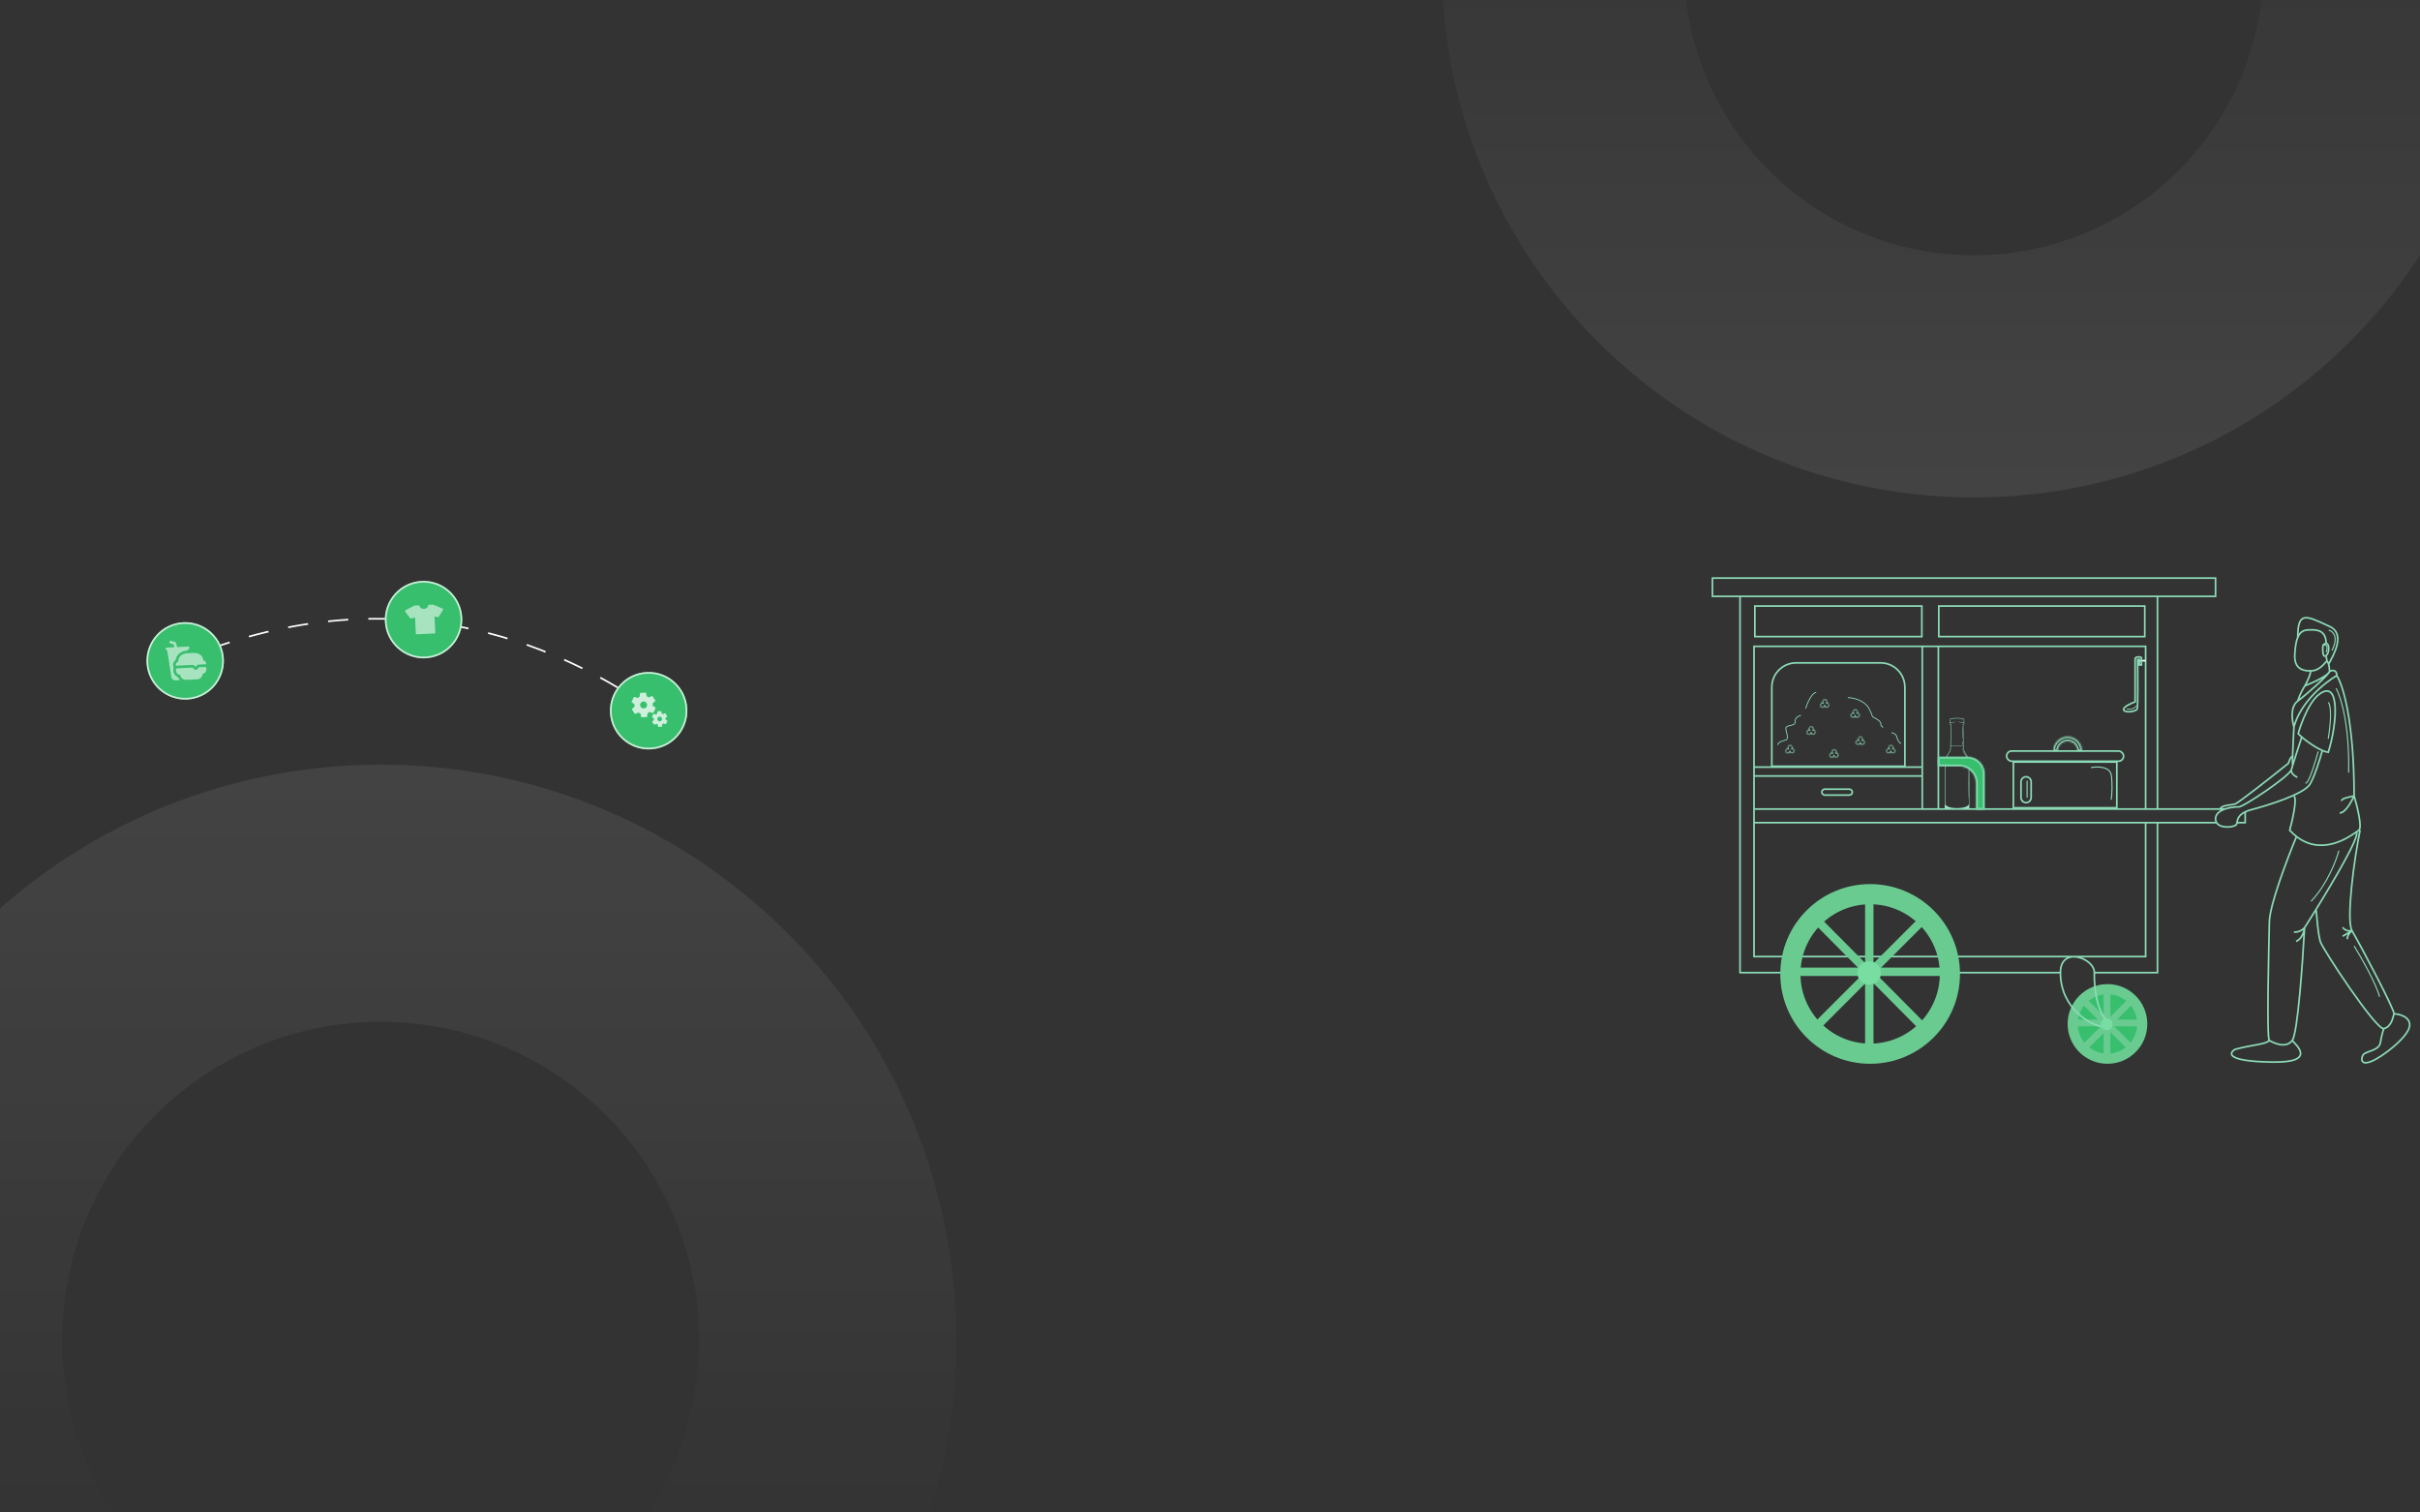 
<svg width="1440" height="900" viewBox="0 0 1440 900" fill="none" xmlns="http://www.w3.org/2000/svg">
<rect x="0" y="0" width="1440" height="900" fill="#333333" stroke="none"/>
<path d="M1491 -20.5C1491 154.298 1349.3 296 1174.5 296C999.702 296 858 154.298 858 -20.5C858 -195.298 999.702 -337 1174.5 -337C1349.3 -337 1491 -195.298 1491 -20.5ZM1002.1 -20.5C1002.1 74.716 1079.28 151.904 1174.5 151.904C1269.72 151.904 1346.9 74.716 1346.9 -20.5C1346.9 -115.716 1269.72 -192.904 1174.5 -192.904C1079.28 -192.904 1002.1 -115.716 1002.1 -20.5Z" fill="url(#paint0_linear_515_648)"/>
<path d="M569 797.5C569 608.342 415.658 455 226.5 455C37.343 455 -116 608.342 -116 797.5C-116 986.658 37.343 1140 226.5 1140C415.658 1140 569 986.658 569 797.5ZM37.006 797.5C37.006 692.846 121.846 608.006 226.5 608.006C331.154 608.006 415.994 692.846 415.994 797.5C415.994 902.154 331.154 986.994 226.5 986.994C121.846 986.994 37.006 902.154 37.006 797.5Z" fill="url(#paint1_linear_515_648)"/>
<path d="M387.796 422.155C341.245 389.847 241.968 337.193 110.131 391.995" stroke="white" stroke-dasharray="12 12"/>
<path d="M229.023 369.822C229.644 382.532 240.45 392.331 253.16 391.71C265.87 391.089 275.669 380.283 275.048 367.573C274.427 354.863 263.621 345.064 250.911 345.685C238.201 346.306 228.402 357.112 229.023 369.822Z" fill="#38BF6E"/>
<path d="M229.522 369.798C230.13 382.231 240.702 391.818 253.136 391.211C265.569 390.603 275.156 380.031 274.549 367.597C273.941 355.164 263.369 345.577 250.935 346.184C238.502 346.792 228.915 357.364 229.522 369.798Z" stroke="white" stroke-opacity="0.75"/>
<g opacity="0.75">
<path d="M241.033 363.507C241 363.655 241.059 363.814 241.15 363.935L244.065 367.845C244.173 367.997 244.389 368.072 244.566 368.063C244.617 368.061 244.757 368.044 244.812 368.026L246.963 367.385L247.431 376.963C247.445 377.256 247.662 377.457 247.96 377.443L258.546 376.925C258.843 376.911 259.039 376.689 259.025 376.397L258.557 366.819L260.539 367.263C260.77 367.322 260.962 367.222 261.078 367.019L263.578 362.855C263.657 362.719 263.675 362.572 263.628 362.428C263.585 362.278 263.475 362.183 263.335 362.119L257.708 359.786L255.188 359.91C254.89 359.924 254.694 360.141 254.708 360.438C254.759 361.477 253.338 362.284 252.3 362.335C251.261 362.385 249.718 361.728 249.667 360.685C249.653 360.392 249.436 360.191 249.139 360.205L246.618 360.328L241.299 363.145C241.161 363.222 241.066 363.353 241.033 363.507Z" fill="white" fill-opacity="0.75"/>
</g>
<path d="M87.181 394.388C87.802 407.097 98.609 416.897 111.318 416.276C124.028 415.655 133.827 404.849 133.206 392.139C132.585 379.429 121.779 369.63 109.069 370.251C96.36 370.872 86.56 381.678 87.181 394.388Z" fill="#38BF6E"/>
<path d="M87.68 394.363C88.288 406.797 98.86 416.384 111.294 415.777C123.728 415.169 133.315 404.597 132.707 392.163C132.1 379.73 121.527 370.143 109.094 370.75C96.66 371.358 87.073 381.93 87.68 394.363Z" stroke="white" stroke-opacity="0.75"/>
<g opacity="0.75" clip-path="url(#clip0_515_648)">
<path d="M104.893 386.657L104.889 386.657L104.893 386.657ZM99.325 385.35L103.807 385.131L103.283 383.397L101.365 382.847C100.957 382.73 100.697 382.315 100.793 381.902C100.818 381.798 100.863 381.7 100.926 381.614C100.99 381.528 101.07 381.456 101.162 381.402C101.254 381.348 101.356 381.313 101.462 381.3C101.568 381.287 101.676 381.295 101.778 381.324L104.131 381.999C104.257 382.035 104.373 382.103 104.467 382.196C104.56 382.288 104.63 382.403 104.668 382.529L105.431 385.052L111.883 384.736C112.307 384.716 112.686 385.024 112.728 385.447C112.738 385.553 112.727 385.66 112.695 385.762C112.662 385.864 112.61 385.958 112.54 386.038C112.47 386.119 112.385 386.185 112.289 386.232C112.193 386.279 112.088 386.305 111.982 386.311L111.846 386.317L111.818 386.746C111.811 386.846 111.768 386.94 111.696 387.011C111.625 387.081 111.53 387.122 111.43 387.127C109.51 387.221 107.83 387.841 106.577 388.92C105.88 389.513 105.327 390.258 104.962 391.098C104.758 391.57 104.614 392.067 104.535 392.575C104.519 392.674 104.465 392.763 104.385 392.823C103.737 393.31 103.276 394.004 103.077 394.79C102.879 395.576 102.955 396.405 103.294 397.142C103.333 397.227 103.341 397.323 103.315 397.413C103.165 397.922 103.101 398.452 103.127 398.981C103.18 400.081 103.606 401.11 104.324 401.881C104.732 402.32 105.234 402.661 105.793 402.878C105.89 402.915 105.968 402.989 106.011 403.083C106.241 403.606 106.554 404.088 106.938 404.511C106.954 404.528 106.965 404.55 106.969 404.573C106.973 404.596 106.971 404.62 106.962 404.641C106.953 404.663 106.938 404.682 106.919 404.695C106.9 404.709 106.878 404.717 106.854 404.718L104.432 404.837C103.839 404.863 103.257 404.667 102.801 404.286C102.346 403.905 102.049 403.367 101.97 402.779L99.508 386.92L99.38 386.926C99.273 386.932 99.166 386.915 99.066 386.878C98.966 386.841 98.874 386.784 98.797 386.71C98.719 386.637 98.658 386.548 98.616 386.45C98.573 386.352 98.552 386.246 98.552 386.139C98.552 385.714 98.901 385.371 99.325 385.35Z" fill="white" fill-opacity="0.75"/>
<path d="M118.119 395.485C117.964 395.492 117.812 395.529 117.671 395.596C117.53 395.662 117.404 395.755 117.299 395.87L116.573 396.671C116.556 396.69 116.535 396.706 116.511 396.717C116.488 396.728 116.463 396.735 116.437 396.736C116.411 396.737 116.385 396.733 116.361 396.724C116.336 396.716 116.314 396.702 116.295 396.685L115.495 395.959C115.38 395.854 115.245 395.773 115.099 395.721C114.952 395.669 114.797 395.647 114.641 395.655L104.964 396.128C104.913 396.131 104.861 396.124 104.812 396.107C104.763 396.09 104.718 396.063 104.679 396.029C104.641 395.994 104.609 395.953 104.586 395.906C104.564 395.86 104.551 395.809 104.548 395.757L104.547 395.753C104.526 395.3 104.661 394.852 104.931 394.487C105.201 394.121 105.588 393.86 106.028 393.747C105.997 392.283 106.537 391.03 107.603 390.117C108.589 389.267 109.938 388.779 111.506 388.702L115.05 388.529C118.409 388.365 120.777 390.163 120.993 393.015C121.442 393.085 121.854 393.307 122.158 393.645C122.462 393.982 122.64 394.414 122.663 394.868C122.668 394.973 122.632 395.075 122.561 395.152C122.491 395.23 122.393 395.276 122.288 395.281L118.119 395.485ZM114.394 397.246C114.445 397.243 114.497 397.251 114.546 397.269C114.595 397.286 114.639 397.313 114.678 397.348L115.821 398.385C116.015 398.56 116.27 398.652 116.531 398.639C116.792 398.626 117.038 398.51 117.213 398.317L118.25 397.173C118.285 397.135 118.327 397.104 118.373 397.081C118.42 397.059 118.471 397.047 118.523 397.044L121.939 396.877C122.124 396.867 122.307 396.923 122.454 397.035C122.602 397.147 122.706 397.307 122.747 397.488C122.785 397.662 122.808 397.84 122.817 398.019C122.891 399.525 121.91 400.802 120.625 400.889C120.542 401.639 120.285 402.326 119.875 402.873C119.269 403.683 118.353 404.158 117.297 404.21L110.799 404.527C109.742 404.579 108.785 404.195 108.102 403.448C107.641 402.943 107.318 402.284 107.162 401.546C105.875 401.586 104.775 400.41 104.701 398.903C104.692 398.724 104.699 398.545 104.72 398.368C104.743 398.184 104.83 398.015 104.967 397.889C105.103 397.764 105.279 397.69 105.464 397.682L114.394 397.246Z" fill="white" fill-opacity="0.75"/>
</g>
<path d="M362.956 424.022C363.577 436.731 374.384 446.531 387.094 445.91C399.803 445.289 409.603 434.482 408.982 421.773C408.361 409.063 397.554 399.263 384.845 399.884C372.135 400.505 362.335 411.312 362.956 424.022Z" fill="#38BF6E"/>
<path d="M363.456 423.997C364.063 436.431 374.635 446.018 387.069 445.411C399.503 444.803 409.09 434.231 408.482 421.797C407.875 409.363 397.303 399.776 384.869 400.384C372.435 400.991 362.848 411.563 363.456 423.997Z" stroke="white" stroke-opacity="0.75"/>
<path d="M388.769 424.101L390.098 421.521C390.183 421.361 390.132 421.166 389.992 421.058L388.399 419.931C388.419 419.701 388.428 419.462 388.416 419.223C388.405 418.985 388.372 418.747 388.329 418.511L389.805 417.233C389.934 417.112 389.966 416.913 389.865 416.762L388.291 414.325C388.19 414.174 388.001 414.121 387.838 414.191L386.069 415.005C385.682 414.733 385.266 414.514 384.811 414.349L384.448 412.444C384.426 412.361 384.377 412.288 384.309 412.237C384.24 412.185 384.156 412.159 384.07 412.161L381.168 412.303C380.991 412.312 380.842 412.454 380.82 412.632L380.644 414.563C380.218 414.771 379.815 415.03 379.456 415.338L377.616 414.701C377.448 414.647 377.264 414.718 377.178 414.878L375.849 417.458C375.764 417.618 375.815 417.813 375.955 417.92L377.548 419.048C377.528 419.277 377.519 419.517 377.531 419.755C377.543 419.994 377.575 420.231 377.618 420.468L376.142 421.746C376.013 421.866 375.981 422.065 376.082 422.216L377.656 424.654C377.757 424.805 377.946 424.858 378.109 424.788L379.878 423.974C380.265 424.246 380.681 424.465 381.136 424.629L381.499 426.534C381.538 426.698 381.7 426.826 381.877 426.817L384.779 426.675C384.956 426.667 385.105 426.524 385.127 426.346L385.303 424.415C385.729 424.208 386.132 423.949 386.491 423.64L388.331 424.278C388.499 424.332 388.683 424.261 388.769 424.101ZM383.075 421.563C381.934 421.618 380.956 420.731 380.9 419.591C380.844 418.45 381.732 417.472 382.872 417.416C384.013 417.36 384.991 418.248 385.047 419.388C385.103 420.528 384.215 421.507 383.075 421.563ZM397.054 428.85L396.022 428.131C396.035 427.985 396.048 427.829 396.041 427.673C396.033 427.518 396.015 427.363 395.977 427.219L396.924 426.404C397.004 426.327 397.029 426.201 396.962 426.101L395.95 424.539C395.893 424.438 395.767 424.413 395.655 424.45L394.527 424.973C394.279 424.798 394.012 424.655 393.717 424.555L393.481 423.34C393.474 423.285 393.447 423.234 393.405 423.198C393.363 423.162 393.308 423.142 393.253 423.144L391.397 423.234C391.283 423.24 391.183 423.328 391.179 423.442L391.062 424.674C390.788 424.812 390.526 424.971 390.297 425.169L389.123 424.759C389.069 424.741 389.011 424.744 388.959 424.765C388.907 424.787 388.864 424.826 388.838 424.877L387.983 426.529C387.937 426.635 387.953 426.759 388.05 426.827L389.072 427.546C389.044 427.851 389.059 428.158 389.117 428.458L388.169 429.274C388.09 429.35 388.065 429.476 388.132 429.577L389.144 431.138C389.201 431.239 389.327 431.264 389.439 431.228L390.567 430.705C390.815 430.88 391.081 431.023 391.377 431.123L391.613 432.337C391.64 432.45 391.737 432.529 391.851 432.523L393.707 432.432C393.821 432.427 393.92 432.339 393.925 432.224L394.042 430.992C394.315 430.854 394.578 430.696 394.797 430.498L395.981 430.908C396.086 430.944 396.209 430.897 396.266 430.79L397.12 429.138C397.178 429.041 397.141 428.919 397.054 428.85ZM392.615 429.233C392.244 429.251 391.88 429.121 391.605 428.871C391.33 428.621 391.165 428.272 391.147 427.901C391.129 427.53 391.259 427.166 391.509 426.891C391.759 426.616 392.108 426.451 392.479 426.433C392.851 426.415 393.214 426.545 393.489 426.795C393.764 427.045 393.929 427.394 393.947 427.765C393.965 428.137 393.835 428.5 393.585 428.775C393.335 429.05 392.986 429.215 392.615 429.233Z" fill="white" fill-opacity="0.75"/>
<path d="M1160.57 430.223C1160.33 430.297 1160.23 430.012 1160.51 429.925C1160.92 429.827 1161.34 429.757 1161.76 429.714C1162.17 429.667 1162.59 429.638 1163.01 429.626C1163.01 429.626 1163.29 429.626 1163.58 429.626C1163.77 429.622 1163.96 429.639 1164.14 429.675C1163.95 429.706 1163.75 429.723 1163.55 429.727L1162.96 429.78C1162.16 429.852 1161.36 430 1160.57 430.223Z" fill="#9BE4C3"/>
<path d="M1168.51 429.925C1168.77 430.008 1168.7 430.302 1168.45 430.223C1168.05 430.097 1167.64 429.998 1167.23 429.925C1166.82 429.855 1166.41 429.801 1165.99 429.762L1165.43 429.714C1165.24 429.711 1165.05 429.693 1164.87 429.662C1165.06 429.625 1165.26 429.609 1165.46 429.613C1165.76 429.613 1166.05 429.613 1166.05 429.613C1166.88 429.639 1167.7 429.743 1168.51 429.925Z" fill="#9BE4C3"/>
<path d="M1169.88 448.552C1169.16 447.433 1168.54 446.468 1168.51 445.42L1168.25 431.337C1168.36 431.325 1168.46 431.284 1168.54 431.22C1168.63 431.155 1168.7 431.068 1168.76 430.964C1168.81 430.849 1168.85 430.721 1168.85 430.589C1168.86 430.457 1168.84 430.326 1168.79 430.205C1168.82 429.542 1168.82 428.877 1168.79 428.214C1168.78 428.088 1168.74 427.968 1168.68 427.869C1168.61 427.771 1168.52 427.7 1168.41 427.666C1167.13 427.331 1165.83 427.183 1164.52 427.227C1163.21 427.183 1161.9 427.331 1160.62 427.666C1160.52 427.7 1160.43 427.771 1160.36 427.869C1160.29 427.968 1160.25 428.088 1160.25 428.214C1160.21 428.877 1160.21 429.542 1160.25 430.205C1160.2 430.326 1160.18 430.457 1160.18 430.589C1160.19 430.721 1160.22 430.849 1160.28 430.964C1160.33 431.068 1160.4 431.155 1160.49 431.22C1160.58 431.284 1160.68 431.325 1160.78 431.337L1160.53 445.416C1160.5 446.468 1159.88 447.433 1159.16 448.552C1158.23 449.981 1157.19 451.6 1157.19 453.815V478.376C1157.19 478.54 1157.14 481.045 1157.19 481.196C1157.25 481.346 1157.09 481.328 1157.19 481.441C1158.04 481.686 1159.96 481.196 1164.51 481.196C1169.05 481.196 1170.47 481.924 1171.12 481.196C1171.12 481.29 1171.77 481.346 1171.82 481.196C1171.82 480.95 1171.82 478.54 1171.82 478.376V453.815C1171.84 451.6 1170.8 449.977 1169.88 448.552ZM1160.52 430.802C1160.49 430.725 1160.47 430.639 1160.47 430.552C1160.47 430.465 1160.49 430.379 1160.52 430.302V430.262V430.219C1160.49 429.554 1160.49 428.888 1160.52 428.223C1160.53 428.161 1160.55 428.102 1160.58 428.054C1160.61 428.005 1160.66 427.971 1160.71 427.955C1161.97 427.624 1163.25 427.477 1164.54 427.517C1165.82 427.477 1167.11 427.624 1168.36 427.955C1168.41 427.971 1168.46 428.005 1168.49 428.054C1168.53 428.102 1168.55 428.161 1168.55 428.223C1168.59 428.888 1168.59 429.554 1168.55 430.219V430.262L1168.57 430.302C1168.61 430.379 1168.62 430.465 1168.62 430.552C1168.62 430.639 1168.61 430.725 1168.57 430.802C1168.52 430.881 1168.46 430.944 1168.39 430.985C1168.32 431.026 1168.23 431.043 1168.15 431.034H1168.02L1168.25 443.92C1167.87 443.819 1166.96 443.723 1164.56 443.723C1162.15 443.723 1161.23 443.819 1160.87 443.92L1161.08 431.043H1160.94C1160.86 431.052 1160.78 431.033 1160.7 430.991C1160.63 430.948 1160.57 430.883 1160.52 430.802ZM1171.58 478.371C1171.58 478.494 1171.56 478.616 1171.52 478.729C1171.47 478.842 1171.41 478.944 1171.34 479.029C1170.83 479.586 1169.15 480.884 1164.54 480.884C1159.93 480.884 1158.24 479.569 1157.74 479.029C1157.67 478.944 1157.61 478.842 1157.56 478.729C1157.52 478.616 1157.5 478.494 1157.5 478.371V453.81C1157.5 451.687 1158.52 450.113 1159.41 448.723C1160.13 447.613 1160.8 446.565 1160.83 445.416L1160.85 444.122C1161.61 443.863 1167.5 443.863 1168.24 444.122L1168.27 445.438C1168.3 446.587 1168.97 447.631 1169.69 448.745C1170.58 450.135 1171.6 451.709 1171.6 453.832L1171.58 478.371Z" fill="#9BE4C3"/>
<path d="M1167.81 440.174C1167.75 439.762 1167.72 439.343 1167.74 438.924C1167.71 438.152 1167.69 437.091 1167.68 435.911C1167.66 434.731 1167.65 433.67 1167.64 432.898C1167.62 432.481 1167.63 432.062 1167.68 431.648C1167.76 432.057 1167.8 432.475 1167.8 432.894C1167.84 433.666 1167.89 434.731 1167.91 435.907C1167.92 437.082 1167.91 438.152 1167.91 438.924C1167.91 439.344 1167.88 439.763 1167.81 440.174Z" fill="#9BE4C3"/>
<path d="M1167.88 443.521C1167.78 443.042 1167.75 442.551 1167.77 442.061C1167.72 441.573 1167.73 441.08 1167.8 440.596C1167.96 441.059 1168.02 441.555 1168 442.052C1168.05 442.546 1168.01 443.047 1167.88 443.521Z" fill="#9BE4C3"/>
<path d="M1171.27 455.196C1171.24 455.196 1171.22 454.547 1171.09 453.512C1171.01 452.914 1170.89 452.327 1170.71 451.758C1170.46 451.075 1170.12 450.44 1169.71 449.876C1169.28 449.249 1168.85 448.657 1168.53 448.06C1168.37 447.779 1168.24 447.473 1168.15 447.152C1168.07 446.876 1168.01 446.591 1167.97 446.302C1167.91 445.886 1167.89 445.464 1167.91 445.043C1167.9 444.894 1167.92 444.745 1167.97 444.604C1167.99 444.749 1168 444.896 1168 445.043C1168.01 445.454 1168.05 445.863 1168.12 446.266C1168.17 446.543 1168.24 446.814 1168.33 447.078C1168.42 447.379 1168.55 447.665 1168.71 447.929C1169.03 448.503 1169.46 449.082 1169.89 449.714C1170.32 450.299 1170.66 450.961 1170.91 451.674C1171.07 452.268 1171.19 452.881 1171.24 453.503C1171.28 453.918 1171.3 454.336 1171.3 454.753C1171.31 454.901 1171.3 455.051 1171.27 455.196Z" fill="#9BE4C3"/>
<path d="M1171.32 466.354C1171.34 460.873 1171.31 456.429 1171.25 456.429C1171.19 456.428 1171.12 460.872 1171.09 466.353C1171.07 471.835 1171.1 476.279 1171.16 476.279C1171.23 476.279 1171.3 471.836 1171.32 466.354Z" fill="#9BE4C3"/>
<path d="M1206.21 464.795V474.378" stroke="#8CDBB7" stroke-width="0.65" stroke-linecap="round"/>
<path d="M1125.67 436.046C1126.51 436.13 1128.29 436.752 1128.7 438.568C1129.2 440.838 1130.21 441.846 1130.97 442.351" stroke="#8CDBB7" stroke-width="0.5" stroke-linecap="round"/>
<path d="M1099.7 415.115C1102.81 415.199 1109.68 416.679 1112.31 421.924C1115.58 428.481 1112.56 425.202 1116.85 427.976C1121.13 430.75 1117.6 430.75 1120.38 432.768" stroke="#8CDBB7" stroke-width="0.5" stroke-linecap="round"/>
<path d="M1071.45 425.707C1070.28 425.959 1067.97 427.069 1068.18 429.49C1068.43 432.516 1062.37 431.003 1062.63 433.524C1062.88 436.046 1064.64 439.577 1062.63 440.333C1060.61 441.09 1058.59 441.09 1057.84 443.107" stroke="#8CDBB7" stroke-width="0.5" stroke-linecap="round"/>
<path d="M1074.48 421.42C1075.41 418.478 1077.91 412.492 1080.53 412.089" stroke="#8CDBB7" stroke-width="0.5" stroke-linecap="round"/>
<path d="M1400.8 562.893C1405.01 569.702 1413.92 585.287 1415.93 593.155" stroke="#8CDBB7" stroke-width="0.65"/>
<path d="M1375.1 535.94C1374.97 536.07 1374.98 536.276 1375.11 536.399C1375.24 536.522 1375.45 536.516 1375.57 536.385L1375.1 535.94ZM1391.41 506.071C1389.9 511.84 1384.53 525.906 1375.1 535.94L1375.57 536.385C1385.1 526.244 1390.52 512.066 1392.04 506.235L1391.41 506.071Z" fill="#8CDBB7"/>
<path d="M1383.15 383.901C1383.98 383.652 1385.36 384.1 1384.25 387.88" stroke="#8CDBB7" stroke-width="0.65" stroke-linecap="round"/>
<path d="M1385.92 375.018C1388.19 375.691 1391.72 379.003 1387.69 386.871" stroke="#8CDBB7" stroke-width="0.65" stroke-linecap="round"/>
<path d="M1379.37 447.394C1377.77 453.363 1374.07 465.451 1372.05 466.056" stroke="#8CDBB7" stroke-width="0.65" stroke-linecap="round"/>
<path d="M1390.21 409.819C1392.9 414.695 1398.13 431.457 1397.52 459.499" stroke="#8CDBB7" stroke-width="0.65" stroke-linecap="round"/>
<circle cx="1254.03" cy="609.295" r="20.705" fill="#38BF6E" stroke="#6ACB91" stroke-width="6"/>
<path d="M1253.75 587.848V630.46" stroke="#6ACB91" stroke-width="4"/>
<path d="M1232.59 608.731H1274.92M1268.99 594.62L1239.08 624.534M1268.99 624.534L1239.08 594.62" stroke="#6ACB91" stroke-width="4"/>
<circle cx="1253.75" cy="609.577" r="3.104" fill="white"/>
<path d="M1369.65 438.568C1367.97 443.612 1364.29 454.96 1363.48 457.986M1363.48 457.986C1362.47 461.769 1334.73 480.43 1331.96 480.178C1330.55 480.05 1327.01 480.311 1323.89 481.42M1363.48 457.986C1363.23 458.827 1363.58 460.911 1367.01 462.525M1381.89 446.576C1376.98 444.463 1370.64 439.804 1367.51 436.551C1367.51 436.551 1372.52 418.356 1380.38 412.846C1392.55 404.307 1390.8 430.414 1385.42 447.647C1384.4 447.519 1383.2 447.138 1381.89 446.576ZM1381.89 446.576C1380.63 451.22 1377.4 461.718 1374.58 466.56C1371.05 472.613 1348.85 479.421 1340.03 481.691C1338.39 482.112 1337.07 482.593 1335.99 483.113M1335.99 483.113V489.509H1331.09M1335.99 483.113C1331.87 485.106 1331.41 487.662 1331.09 489.509M1331.09 489.509C1331.04 489.777 1331 490.031 1330.95 490.265C1330.51 492.252 1321.37 493.466 1318.93 489.509M1323.89 481.42C1320.85 482.499 1318.22 484.382 1318.34 487.491C1318.37 488.277 1318.58 488.945 1318.93 489.509M1323.89 481.42H1283.79M1283.79 481.42V354.844M1283.79 481.42H1276.73M1318.93 489.509H1283.79M1283.79 489.509V578.781H1264.88H1246.22M1283.79 489.509H1276.73M1246.22 578.781C1245.96 588.028 1247.98 602.99 1254.54 608.034C1255.07 609.309 1254.11 611.086 1252.27 611.06C1245.36 610.965 1226.04 600.744 1226.04 578.781M1246.22 578.781C1246.45 570.207 1226.04 562.641 1226.04 578.781M1226.04 578.781H1166.02H1035.39V354.844M1035.39 354.844H1019V344H1318.34V354.844H1283.79M1035.39 354.844H1283.79M1043.71 481.42H1143.83M1043.71 481.42V489.509M1043.71 481.42V461.769M1143.83 384.601H1043.71V456.473M1143.83 384.601H1153.41M1143.83 384.601V456.473M1143.83 481.42H1153.41M1143.83 481.42V461.769M1043.71 489.509V569.198H1276.73V489.509M1043.71 489.509H1276.73M1153.41 384.601H1276.73V481.42M1153.41 384.601V450.925V481.42M1153.41 481.42H1276.73M1043.71 456.473H1143.83M1043.71 456.473V461.769M1143.83 456.473V461.769M1143.83 461.769H1043.71" stroke="#8CDBB7"/>
<circle cx="1112.81" cy="579.537" r="47.462" stroke="#6ACB91" stroke-width="12"/>
<path d="M1112.31 527.588V630.478" stroke="#6ACB91" stroke-width="5"/>
<path d="M1061.12 578.265H1163.5M1148.87 542.719L1076.5 615.095M1148.37 615.347L1077.51 543.98" stroke="#6ACB91" stroke-width="5"/>
<circle cx="1112.25" cy="578.973" r="7.001" fill="#77DDA0"/>
<circle r="3.5" transform="matrix(-1 0 0 1 1253.5 609.5)" fill="#77DDA0"/>
<path d="M1386.18 399.48C1384.97 402.91 1371.55 408.054 1371.55 408.054M1386.18 399.48C1386.12 398.259 1386.03 396.568 1385.62 395.193M1386.18 399.48C1386.74 400.489 1373.06 412.846 1367.26 417.133M1386.18 399.48C1389.81 397.866 1390.55 400.489 1390.46 402.002M1384.66 393.428C1384.16 392.923 1381.13 399.228 1374.83 399.228C1375.33 400.993 1371.55 408.054 1371.55 408.054M1384.66 393.428C1385.1 393.861 1385.4 394.485 1385.62 395.193M1384.66 393.428C1384.66 393.175 1384.16 390.603 1384.16 390.401M1371.55 408.054C1370.71 409.231 1368.67 412.694 1367.26 417.133M1385.62 395.193C1388.41 389.981 1396.01 377.268 1386.18 372.749C1372.45 366.444 1367.26 363.166 1367.26 379.305M1390.46 402.002C1383.65 405.953 1369.03 417.587 1364.99 432.516M1390.46 402.002C1393.91 407.045 1400.8 428.43 1400.8 473.621M1364.99 432.516C1363.82 428.817 1362.62 420.562 1367.26 417.133M1364.99 432.516C1364.77 437.068 1364.35 444.741 1364.19 449.916M1400.8 473.621C1402.65 479.842 1405.8 492.636 1403.58 494.048C1403.29 494.233 1402.8 494.589 1402.14 495.057M1400.8 473.621C1399.29 476.984 1395.46 483.91 1392.23 483.709M1400.8 473.621C1398.28 474.21 1392.88 475.034 1393.49 476.648M1364.99 473.621C1367.01 475.235 1364.15 487.912 1362.47 494.048C1363.8 495.493 1365.15 496.73 1366.51 497.781M1364.24 455.212C1364.1 454.721 1364.1 452.673 1364.19 449.916M1364.19 449.916C1363.7 450.084 1362.52 451.177 1361.71 454.203C1351.96 462.021 1331.96 477.808 1329.94 478.413C1327.42 479.169 1322.63 478.917 1321.11 481.187M1366.51 497.781C1361.21 510.491 1350.57 538.432 1350.37 548.519C1350.11 561.128 1348.6 618.121 1350.37 619.13M1366.51 497.781C1381.26 509.219 1396.98 498.719 1402.14 495.057M1350.37 619.13C1352.13 620.139 1359.95 624.426 1363.98 619.13M1350.37 619.13C1348.35 621.484 1340.03 621.652 1329.94 624.426C1325.99 626.78 1324.9 631.588 1352.13 631.991C1379.37 632.395 1365.75 621.4 1363.98 619.13M1363.98 619.13C1367.21 614.893 1370.2 572.645 1371.3 552.05M1371.3 552.05C1373.3 548.908 1375.64 545.2 1378.11 541.206M1371.3 552.05C1370.37 553.058 1367.82 554.975 1364.99 554.572M1371.3 552.05C1371.05 554.235 1369.68 558.909 1366.25 560.12M1402.14 495.057C1404.52 497.055 1389.78 522.326 1378.11 541.206M1404.33 494.048C1400.89 510.692 1395.92 547.51 1399.54 553.815M1399.54 553.815C1406.35 565.668 1425.01 601.225 1424.51 603.243M1399.54 553.815C1398.28 554.067 1395.41 554.017 1393.99 551.798M1399.54 553.815C1398.53 554.572 1396.57 556.639 1396.77 558.859M1399.54 553.815L1393.99 557.093M1424.51 603.243C1424 605.26 1422.99 611.06 1418.46 612.069M1424.51 603.243C1427.79 603.411 1434.24 605.058 1433.84 610.304C1433.33 616.86 1417.45 629.217 1410.64 631.739C1403.83 634.261 1405.18 628.794 1406.35 627.452C1408.12 625.435 1415.68 625.182 1416.44 620.391C1417.04 616.558 1418.04 613.246 1418.46 612.069M1418.46 612.069C1413.92 613.078 1381.63 564.154 1380.63 560.12C1378.83 552.889 1378.86 546.081 1378.11 541.206" stroke="#8CDBB7"/>
<path d="M1374.83 399.228C1368.42 399.228 1365.11 396.485 1365.5 389.393C1366.25 375.523 1370.04 374.766 1375.08 374.766C1378.69 374.766 1383.91 375.018 1384.16 382.584" stroke="#8CDBB7"/>
<rect x="1084.06" y="469.582" width="18.166" height="3.539" rx="1.77" stroke="#8CDBB7"/>
<rect x="1044.21" y="360.64" width="99.368" height="18.166" stroke="#8CDBB7"/>
<rect x="1153.66" y="360.64" width="122.569" height="18.166" stroke="#8CDBB7"/>
<path d="M1385.64 386.41L1385.64 386.433V386.457C1385.64 387.521 1385.31 388.54 1384.84 389.281C1384.34 390.046 1383.77 390.406 1383.33 390.406C1383.12 390.406 1382.97 390.335 1382.83 390.193C1382.69 390.036 1382.55 389.78 1382.44 389.408C1382.21 388.66 1382.14 387.611 1382.14 386.457C1382.14 385.26 1382.14 384.559 1382.32 384.052C1382.47 383.621 1382.76 383.297 1383.53 382.961C1383.86 382.816 1384.14 382.803 1384.38 382.872C1384.62 382.941 1384.86 383.105 1385.07 383.388C1385.5 383.965 1385.78 384.999 1385.64 386.41Z" stroke="#8CDBB7"/>
<path d="M1385.42 417.889C1386.43 418.814 1387.84 424.446 1385.42 439.577" stroke="#8CDBB7" stroke-width="0.65"/>
<path d="M1054.3 408.932C1054.3 400.924 1060.79 394.432 1068.8 394.432H1118.99C1127 394.432 1133.49 400.924 1133.49 408.932V443.107V445.125V455.973H1054.3V408.932Z" stroke="#8CDBB7"/>
<mask id="path-50-inside-1_515_648" fill="white">
<path fill-rule="evenodd" clip-rule="evenodd" d="M1066.46 445.383C1066.54 445.201 1066.59 444.998 1066.59 444.784C1066.59 443.997 1065.95 443.359 1065.17 443.359C1064.38 443.359 1063.74 443.997 1063.74 444.784C1063.74 445.006 1063.79 445.215 1063.88 445.402C1063.85 445.401 1063.83 445.4 1063.8 445.4C1063.01 445.4 1062.38 446.038 1062.38 446.825C1062.38 447.611 1063.01 448.249 1063.8 448.249C1064.35 448.249 1064.83 447.935 1065.07 447.476C1065.31 447.923 1065.78 448.226 1066.32 448.226C1067.11 448.226 1067.75 447.588 1067.75 446.801C1067.75 446.061 1067.18 445.453 1066.46 445.383Z"/>
</mask>
<path d="M1066.46 445.383L1066.01 445.173L1065.71 445.814L1066.41 445.881L1066.46 445.383ZM1063.88 445.402L1063.85 445.902L1064.7 445.95L1064.33 445.185L1063.88 445.402ZM1065.07 447.476L1065.51 447.239L1065.06 446.404L1064.62 447.247L1065.07 447.476ZM1066.09 444.784C1066.09 444.924 1066.06 445.055 1066.01 445.173L1066.91 445.594C1067.03 445.347 1067.09 445.072 1067.09 444.784H1066.09ZM1065.17 443.859C1065.68 443.859 1066.09 444.273 1066.09 444.784H1067.09C1067.09 443.721 1066.23 442.859 1065.17 442.859V443.859ZM1064.24 444.784C1064.24 444.273 1064.66 443.859 1065.17 443.859V442.859C1064.1 442.859 1063.24 443.721 1063.24 444.784H1064.24ZM1064.33 445.185C1064.27 445.064 1064.24 444.929 1064.24 444.784H1063.24C1063.24 445.082 1063.31 445.366 1063.43 445.62L1064.33 445.185ZM1063.8 445.9C1063.82 445.9 1063.84 445.901 1063.85 445.902L1063.91 444.903C1063.87 444.901 1063.84 444.9 1063.8 444.9V445.9ZM1062.88 446.825C1062.88 446.314 1063.29 445.9 1063.8 445.9V444.9C1062.74 444.9 1061.88 445.762 1061.88 446.825H1062.88ZM1063.8 447.749C1063.29 447.749 1062.88 447.335 1062.88 446.825H1061.88C1061.88 447.887 1062.74 448.749 1063.8 448.749V447.749ZM1064.62 447.247C1064.47 447.546 1064.16 447.749 1063.8 447.749V448.749C1064.55 448.749 1065.19 448.324 1065.51 447.705L1064.62 447.247ZM1064.63 447.713C1064.95 448.315 1065.59 448.726 1066.32 448.726V447.726C1065.97 447.726 1065.66 447.53 1065.51 447.239L1064.63 447.713ZM1066.32 448.726C1067.38 448.726 1068.25 447.864 1068.25 446.801H1067.25C1067.25 447.312 1066.83 447.726 1066.32 447.726V448.726ZM1068.25 446.801C1068.25 445.801 1067.48 444.979 1066.51 444.886L1066.41 445.881C1066.88 445.926 1067.25 446.321 1067.25 446.801H1068.25Z" fill="#8CDBB7" mask="url(#path-50-inside-1_515_648)"/>
<mask id="path-52-inside-2_515_648" fill="white">
<path fill-rule="evenodd" clip-rule="evenodd" d="M1079.07 434.287C1079.15 434.105 1079.2 433.902 1079.2 433.688C1079.2 432.901 1078.56 432.263 1077.78 432.263C1076.99 432.263 1076.35 432.901 1076.35 433.688C1076.35 433.91 1076.4 434.119 1076.49 434.306C1076.46 434.305 1076.44 434.304 1076.41 434.304C1075.62 434.304 1074.98 434.942 1074.98 435.728C1074.98 436.515 1075.62 437.153 1076.41 437.153C1076.96 437.153 1077.44 436.839 1077.68 436.38C1077.92 436.827 1078.39 437.13 1078.93 437.13C1079.72 437.13 1080.36 436.492 1080.36 435.705C1080.36 434.965 1079.79 434.357 1079.07 434.287Z"/>
</mask>
<path d="M1079.07 434.287L1078.61 434.077L1078.32 434.718L1079.02 434.785L1079.07 434.287ZM1076.49 434.306L1076.46 434.806L1077.31 434.854L1076.94 434.089L1076.49 434.306ZM1077.68 436.38L1078.12 436.143L1077.67 435.308L1077.23 436.151L1077.68 436.38ZM1078.7 433.688C1078.7 433.828 1078.67 433.959 1078.61 434.077L1079.52 434.498C1079.64 434.251 1079.7 433.976 1079.7 433.688H1078.7ZM1077.78 432.763C1078.29 432.763 1078.7 433.177 1078.7 433.688H1079.7C1079.7 432.625 1078.84 431.763 1077.78 431.763V432.763ZM1076.85 433.688C1076.85 433.177 1077.26 432.763 1077.78 432.763V431.763C1076.71 431.763 1075.85 432.625 1075.85 433.688H1076.85ZM1076.94 434.089C1076.88 433.968 1076.85 433.833 1076.85 433.688H1075.85C1075.85 433.986 1075.92 434.27 1076.04 434.524L1076.94 434.089ZM1076.41 434.804C1076.43 434.804 1076.45 434.804 1076.46 434.806L1076.52 433.807C1076.48 433.805 1076.45 433.804 1076.41 433.804V434.804ZM1075.48 435.728C1075.48 435.218 1075.9 434.804 1076.41 434.804V433.804C1075.35 433.804 1074.48 434.666 1074.48 435.728H1075.48ZM1076.41 436.653C1075.9 436.653 1075.48 436.239 1075.48 435.728H1074.48C1074.48 436.791 1075.35 437.653 1076.41 437.653V436.653ZM1077.23 436.151C1077.08 436.45 1076.77 436.653 1076.41 436.653V437.653C1077.16 437.653 1077.8 437.228 1078.12 436.609L1077.23 436.151ZM1077.24 436.617C1077.56 437.219 1078.2 437.63 1078.93 437.63V436.63C1078.58 436.63 1078.27 436.434 1078.12 436.143L1077.24 436.617ZM1078.93 437.63C1079.99 437.63 1080.86 436.768 1080.86 435.705H1079.86C1079.86 436.216 1079.44 436.63 1078.93 436.63V437.63ZM1080.86 435.705C1080.86 434.705 1080.09 433.883 1079.12 433.79L1079.02 434.785C1079.49 434.83 1079.86 435.225 1079.86 435.705H1080.86Z" fill="#8CDBB7" mask="url(#path-52-inside-2_515_648)"/>
<mask id="path-54-inside-3_515_648" fill="white">
<path fill-rule="evenodd" clip-rule="evenodd" d="M1087.14 418.148C1087.22 417.966 1087.27 417.763 1087.27 417.548C1087.27 416.762 1086.63 416.124 1085.85 416.124C1085.06 416.124 1084.42 416.762 1084.42 417.548C1084.42 417.77 1084.47 417.98 1084.56 418.167C1084.53 418.165 1084.51 418.164 1084.48 418.164C1083.69 418.164 1083.05 418.802 1083.05 419.589C1083.05 420.376 1083.69 421.013 1084.48 421.013C1085.03 421.013 1085.51 420.7 1085.75 420.241C1085.99 420.687 1086.46 420.99 1087 420.99C1087.79 420.99 1088.43 420.353 1088.43 419.566C1088.43 418.825 1087.86 418.217 1087.14 418.148Z"/>
</mask>
<path d="M1087.14 418.148L1086.69 417.937L1086.39 418.578L1087.09 418.646L1087.14 418.148ZM1084.56 418.167L1084.53 418.666L1085.38 418.715L1085.01 417.949L1084.56 418.167ZM1085.75 420.241L1086.19 420.003L1085.74 419.168L1085.3 420.012L1085.75 420.241ZM1086.77 417.548C1086.77 417.688 1086.74 417.82 1086.69 417.937L1087.59 418.359C1087.71 418.112 1087.77 417.837 1087.77 417.548H1086.77ZM1085.85 416.624C1086.36 416.624 1086.77 417.038 1086.77 417.548H1087.77C1087.77 416.485 1086.91 415.624 1085.85 415.624V416.624ZM1084.92 417.548C1084.92 417.038 1085.34 416.624 1085.85 416.624V415.624C1084.78 415.624 1083.92 416.486 1083.92 417.548H1084.92ZM1085.01 417.949C1084.95 417.829 1084.92 417.693 1084.92 417.548H1083.92C1083.92 417.847 1083.99 418.131 1084.11 418.384L1085.01 417.949ZM1084.48 418.664C1084.5 418.664 1084.52 418.665 1084.53 418.666L1084.59 417.668C1084.55 417.666 1084.52 417.664 1084.48 417.664V418.664ZM1083.55 419.589C1083.55 419.078 1083.97 418.664 1084.48 418.664V417.664C1083.42 417.664 1082.55 418.526 1082.55 419.589H1083.55ZM1084.48 420.513C1083.97 420.513 1083.55 420.1 1083.55 419.589H1082.55C1082.55 420.652 1083.42 421.513 1084.48 421.513V420.513ZM1085.3 420.012C1085.15 420.311 1084.84 420.513 1084.48 420.513V421.513C1085.23 421.513 1085.87 421.089 1086.19 420.47L1085.3 420.012ZM1085.31 420.478C1085.63 421.08 1086.27 421.49 1087 421.49V420.49C1086.65 420.49 1086.34 420.294 1086.19 420.003L1085.31 420.478ZM1087 421.49C1088.06 421.49 1088.93 420.629 1088.93 419.566H1087.93C1087.93 420.076 1087.51 420.49 1087 420.49V421.49ZM1088.93 419.566C1088.93 418.565 1088.16 417.744 1087.19 417.65L1087.09 418.646C1087.56 418.69 1087.93 419.086 1087.93 419.566H1088.93Z" fill="#8CDBB7" mask="url(#path-54-inside-3_515_648)"/>
<mask id="path-56-inside-4_515_648" fill="white">
<path fill-rule="evenodd" clip-rule="evenodd" d="M1105.29 424.2C1105.38 424.018 1105.43 423.815 1105.43 423.601C1105.43 422.814 1104.79 422.176 1104 422.176C1103.22 422.176 1102.58 422.814 1102.58 423.601C1102.58 423.822 1102.63 424.032 1102.72 424.219C1102.69 424.218 1102.66 424.217 1102.64 424.217C1101.85 424.217 1101.21 424.855 1101.21 425.641C1101.21 426.428 1101.85 427.066 1102.64 427.066C1103.19 427.066 1103.67 426.752 1103.9 426.293C1104.14 426.739 1104.61 427.043 1105.16 427.043C1105.94 427.043 1106.58 426.405 1106.58 425.618C1106.58 424.878 1106.02 424.269 1105.29 424.2Z"/>
</mask>
<path d="M1105.29 424.2L1104.84 423.99L1104.54 424.631L1105.25 424.698L1105.29 424.2ZM1102.72 424.219L1102.69 424.718L1103.54 424.767L1103.17 424.002L1102.72 424.219ZM1103.9 426.293L1104.34 426.056L1103.89 425.221L1103.46 426.064L1103.9 426.293ZM1104.93 423.601C1104.93 423.741 1104.9 423.872 1104.84 423.99L1105.75 424.411C1105.86 424.164 1105.93 423.889 1105.93 423.601H1104.93ZM1104 422.676C1104.51 422.676 1104.93 423.09 1104.93 423.601H1105.93C1105.93 422.538 1105.06 421.676 1104 421.676V422.676ZM1103.08 423.601C1103.08 423.09 1103.49 422.676 1104 422.676V421.676C1102.94 421.676 1102.08 422.538 1102.08 423.601H1103.08ZM1103.17 424.002C1103.11 423.881 1103.08 423.746 1103.08 423.601H1102.08C1102.08 423.899 1102.15 424.183 1102.27 424.437L1103.17 424.002ZM1102.64 424.717C1102.65 424.717 1102.67 424.717 1102.69 424.718L1102.75 423.72C1102.71 423.718 1102.67 423.717 1102.64 423.717V424.717ZM1101.71 425.641C1101.71 425.131 1102.12 424.717 1102.64 424.717V423.717C1101.57 423.717 1100.71 424.578 1100.71 425.641H1101.71ZM1102.64 426.566C1102.12 426.566 1101.71 426.152 1101.71 425.641H1100.71C1100.71 426.704 1101.57 427.566 1102.64 427.566V426.566ZM1103.46 426.064C1103.3 426.363 1102.99 426.566 1102.64 426.566V427.566C1103.38 427.566 1104.03 427.141 1104.35 426.522L1103.46 426.064ZM1103.46 426.53C1103.79 427.132 1104.42 427.543 1105.16 427.543V426.543C1104.81 426.543 1104.5 426.347 1104.34 426.056L1103.46 426.53ZM1105.16 427.543C1106.22 427.543 1107.08 426.681 1107.08 425.618H1106.08C1106.08 426.129 1105.67 426.543 1105.16 426.543V427.543ZM1107.08 425.618C1107.08 424.618 1106.32 423.796 1105.34 423.702L1105.25 424.698C1105.72 424.743 1106.08 425.138 1106.08 425.618H1107.08Z" fill="#8CDBB7" mask="url(#path-56-inside-4_515_648)"/>
<mask id="path-58-inside-5_515_648" fill="white">
<path fill-rule="evenodd" clip-rule="evenodd" d="M1126.48 445.384C1126.56 445.201 1126.61 444.998 1126.61 444.784C1126.61 443.997 1125.97 443.36 1125.19 443.36C1124.4 443.36 1123.76 443.997 1123.76 444.784C1123.76 445.006 1123.81 445.216 1123.9 445.403C1123.87 445.401 1123.85 445.4 1123.82 445.4C1123.03 445.4 1122.39 446.038 1122.39 446.825C1122.39 447.611 1123.03 448.249 1123.82 448.249C1124.37 448.249 1124.85 447.935 1125.09 447.476C1125.33 447.923 1125.8 448.226 1126.34 448.226C1127.13 448.226 1127.77 447.588 1127.77 446.802C1127.77 446.061 1127.2 445.453 1126.48 445.384Z"/>
</mask>
<path d="M1126.48 445.384L1126.02 445.173L1125.73 445.814L1126.43 445.881L1126.48 445.384ZM1123.9 445.403L1123.87 445.902L1124.72 445.95L1124.35 445.185L1123.9 445.403ZM1125.09 447.476L1125.53 447.239L1125.08 446.404L1124.64 447.247L1125.09 447.476ZM1126.11 444.784C1126.11 444.924 1126.08 445.055 1126.02 445.173L1126.93 445.594C1127.05 445.347 1127.11 445.073 1127.11 444.784H1126.11ZM1125.19 443.86C1125.7 443.86 1126.11 444.274 1126.11 444.784H1127.11C1127.11 443.721 1126.25 442.86 1125.19 442.86V443.86ZM1124.26 444.784C1124.26 444.274 1124.68 443.86 1125.19 443.86V442.86C1124.12 442.86 1123.26 443.721 1123.26 444.784H1124.26ZM1124.35 445.185C1124.29 445.064 1124.26 444.929 1124.26 444.784H1123.26C1123.26 445.083 1123.33 445.367 1123.45 445.62L1124.35 445.185ZM1123.82 445.9C1123.84 445.9 1123.86 445.901 1123.87 445.902L1123.93 444.903C1123.89 444.901 1123.86 444.9 1123.82 444.9V445.9ZM1122.89 446.825C1122.89 446.314 1123.31 445.9 1123.82 445.9V444.9C1122.76 444.9 1121.89 445.762 1121.89 446.825H1122.89ZM1123.82 447.749C1123.31 447.749 1122.89 447.335 1122.89 446.825H1121.89C1121.89 447.888 1122.76 448.749 1123.82 448.749V447.749ZM1124.64 447.247C1124.49 447.546 1124.18 447.749 1123.82 447.749V448.749C1124.57 448.749 1125.21 448.324 1125.53 447.705L1124.64 447.247ZM1124.65 447.714C1124.97 448.315 1125.61 448.726 1126.34 448.726V447.726C1125.99 447.726 1125.68 447.53 1125.53 447.239L1124.65 447.714ZM1126.34 448.726C1127.4 448.726 1128.27 447.864 1128.27 446.802H1127.27C1127.27 447.312 1126.85 447.726 1126.34 447.726V448.726ZM1128.27 446.802C1128.27 445.801 1127.5 444.979 1126.53 444.886L1126.43 445.881C1126.9 445.926 1127.27 446.321 1127.27 446.802H1128.27Z" fill="#8CDBB7" mask="url(#path-58-inside-5_515_648)"/>
<mask id="path-60-inside-6_515_648" fill="white">
<path fill-rule="evenodd" clip-rule="evenodd" d="M1108.32 440.34C1108.41 440.158 1108.45 439.954 1108.45 439.74C1108.45 438.954 1107.82 438.316 1107.03 438.316C1106.24 438.316 1105.6 438.954 1105.6 439.74C1105.6 439.962 1105.66 440.172 1105.75 440.359C1105.72 440.357 1105.69 440.356 1105.66 440.356C1104.88 440.356 1104.24 440.994 1104.24 441.781C1104.24 442.568 1104.88 443.206 1105.66 443.206C1106.21 443.206 1106.69 442.892 1106.93 442.433C1107.17 442.879 1107.64 443.182 1108.18 443.182C1108.97 443.182 1109.61 442.545 1109.61 441.758C1109.61 441.017 1109.04 440.409 1108.32 440.34Z"/>
</mask>
<path d="M1108.32 440.34L1107.87 440.129L1107.57 440.77L1108.27 440.838L1108.32 440.34ZM1105.75 440.359L1105.72 440.858L1106.57 440.907L1106.2 440.141L1105.75 440.359ZM1106.93 442.433L1107.37 442.195L1106.92 441.36L1106.49 442.204L1106.93 442.433ZM1107.95 439.74C1107.95 439.88 1107.92 440.012 1107.87 440.129L1108.78 440.551C1108.89 440.304 1108.95 440.029 1108.95 439.74H1107.95ZM1107.03 438.816C1107.54 438.816 1107.95 439.23 1107.95 439.74H1108.95C1108.95 438.677 1108.09 437.816 1107.03 437.816V438.816ZM1106.1 439.74C1106.1 439.23 1106.52 438.816 1107.03 438.816V437.816C1105.97 437.816 1105.1 438.677 1105.1 439.74H1106.1ZM1106.2 440.141C1106.14 440.021 1106.1 439.885 1106.1 439.74H1105.1C1105.1 440.039 1105.17 440.323 1105.3 440.576L1106.2 440.141ZM1105.66 440.856C1105.68 440.856 1105.7 440.857 1105.72 440.858L1105.77 439.86C1105.74 439.858 1105.7 439.856 1105.66 439.856V440.856ZM1104.74 441.781C1104.74 441.27 1105.15 440.856 1105.66 440.856V439.856C1104.6 439.856 1103.74 440.718 1103.74 441.781H1104.74ZM1105.66 442.706C1105.15 442.706 1104.74 442.292 1104.74 441.781H1103.74C1103.74 442.844 1104.6 443.706 1105.66 443.706V442.706ZM1106.49 442.204C1106.33 442.503 1106.02 442.706 1105.66 442.706V443.706C1106.41 443.706 1107.06 443.281 1107.37 442.662L1106.49 442.204ZM1106.49 442.67C1106.81 443.272 1107.45 443.682 1108.18 443.682V442.682C1107.83 442.682 1107.53 442.486 1107.37 442.195L1106.49 442.67ZM1108.18 443.682C1109.25 443.682 1110.11 442.821 1110.11 441.758H1109.11C1109.11 442.268 1108.7 442.682 1108.18 442.682V443.682ZM1110.11 441.758C1110.11 440.757 1109.35 439.936 1108.37 439.842L1108.27 440.838C1108.74 440.882 1109.11 441.278 1109.11 441.758H1110.11Z" fill="#8CDBB7" mask="url(#path-60-inside-6_515_648)"/>
<mask id="path-62-inside-7_515_648" fill="white">
<path fill-rule="evenodd" clip-rule="evenodd" d="M1092.69 447.905C1092.77 447.723 1092.82 447.52 1092.82 447.306C1092.82 446.519 1092.18 445.881 1091.39 445.881C1090.61 445.881 1089.97 446.519 1089.97 447.306C1089.97 447.528 1090.02 447.737 1090.11 447.924C1090.08 447.923 1090.05 447.922 1090.03 447.922C1089.24 447.922 1088.6 448.56 1088.6 449.347C1088.6 450.133 1089.24 450.771 1090.03 450.771C1090.58 450.771 1091.06 450.457 1091.29 449.998C1091.53 450.445 1092.01 450.748 1092.55 450.748C1093.33 450.748 1093.97 450.11 1093.97 449.323C1093.97 448.583 1093.41 447.975 1092.69 447.905Z"/>
</mask>
<path d="M1092.69 447.905L1092.23 447.695L1091.93 448.336L1092.64 448.403L1092.69 447.905ZM1090.11 447.924L1090.08 448.424L1090.93 448.472L1090.56 447.707L1090.11 447.924ZM1091.29 449.998L1091.73 449.761L1091.28 448.926L1090.85 449.769L1091.29 449.998ZM1092.32 447.306C1092.32 447.446 1092.29 447.577 1092.23 447.695L1093.14 448.116C1093.25 447.869 1093.32 447.594 1093.32 447.306H1092.32ZM1091.39 446.381C1091.9 446.381 1092.32 446.795 1092.32 447.306H1093.32C1093.32 446.243 1092.46 445.381 1091.39 445.381V446.381ZM1090.47 447.306C1090.47 446.795 1090.88 446.381 1091.39 446.381V445.381C1090.33 445.381 1089.47 446.243 1089.47 447.306H1090.47ZM1090.56 447.707C1090.5 447.586 1090.47 447.451 1090.47 447.306H1089.47C1089.47 447.604 1089.54 447.888 1089.66 448.142L1090.56 447.707ZM1090.03 448.422C1090.04 448.422 1090.06 448.423 1090.08 448.424L1090.14 447.425C1090.1 447.423 1090.06 447.422 1090.03 447.422V448.422ZM1089.1 449.347C1089.1 448.836 1089.52 448.422 1090.03 448.422V447.422C1088.96 447.422 1088.1 448.284 1088.1 449.347H1089.1ZM1090.03 450.271C1089.52 450.271 1089.1 449.857 1089.1 449.347H1088.1C1088.1 450.409 1088.96 451.271 1090.03 451.271V450.271ZM1090.85 449.769C1090.69 450.068 1090.38 450.271 1090.03 450.271V451.271C1090.77 451.271 1091.42 450.846 1091.74 450.227L1090.85 449.769ZM1090.85 450.235C1091.18 450.837 1091.81 451.248 1092.55 451.248V450.248C1092.2 450.248 1091.89 450.052 1091.73 449.761L1090.85 450.235ZM1092.55 451.248C1093.61 451.248 1094.47 450.386 1094.47 449.323H1093.47C1093.47 449.834 1093.06 450.248 1092.55 450.248V451.248ZM1094.47 449.323C1094.47 448.323 1093.71 447.501 1092.73 447.408L1092.64 448.403C1093.11 448.448 1093.47 448.843 1093.47 449.323H1094.47Z" fill="#8CDBB7" mask="url(#path-62-inside-7_515_648)"/>
<path d="M1198.04 480.687V453.442H1259.59V480.687H1198.04Z" stroke="#8CDBB7"/>
<path d="M1208.61 474.598C1208.61 475.397 1208.29 476.164 1207.73 476.729C1207.16 477.294 1206.4 477.611 1205.6 477.611C1204.8 477.611 1204.03 477.294 1203.47 476.729L1203.11 477.082L1203.47 476.729C1202.9 476.164 1202.58 475.397 1202.58 474.598V465.231C1202.58 464.432 1202.9 463.666 1203.47 463.101C1204.03 462.536 1204.8 462.219 1205.6 462.219C1206.4 462.219 1207.16 462.536 1207.73 463.101C1208.29 463.666 1208.61 464.432 1208.61 465.231V474.598Z" stroke="#8CDBB7"/>
<rect x="1194.01" y="446.886" width="69.611" height="6.061" rx="3.031" stroke="#8CDBB7"/>
<mask id="path-67-inside-8_515_648" fill="white">
<path d="M1238.9 446.89C1238.9 444.616 1238 442.435 1236.39 440.827C1234.78 439.219 1232.6 438.316 1230.33 438.316C1228.05 438.316 1225.87 439.219 1224.27 440.827C1222.66 442.435 1221.75 444.616 1221.75 446.89H1224.47C1224.47 445.335 1225.08 443.844 1226.18 442.745C1227.28 441.645 1228.77 441.027 1230.33 441.027C1231.88 441.027 1233.37 441.645 1234.47 442.745C1235.57 443.844 1236.19 445.335 1236.19 446.89H1238.9Z"/>
</mask>
<path d="M1238.9 446.89C1238.9 444.616 1238 442.435 1236.39 440.827C1234.78 439.219 1232.6 438.316 1230.33 438.316C1228.05 438.316 1225.87 439.219 1224.27 440.827C1222.66 442.435 1221.75 444.616 1221.75 446.89H1224.47C1224.47 445.335 1225.08 443.844 1226.18 442.745C1227.28 441.645 1228.77 441.027 1230.33 441.027C1231.88 441.027 1233.37 441.645 1234.47 442.745C1235.57 443.844 1236.19 445.335 1236.19 446.89H1238.9Z" stroke="#8CDBB7" stroke-width="2" mask="url(#path-67-inside-8_515_648)"/>
<mask id="path-68-inside-9_515_648" fill="white">
<path fill-rule="evenodd" clip-rule="evenodd" d="M1170.9 450.421H1153.16V481.691H1153.16V455.969H1165.86C1171.38 455.969 1175.86 460.446 1175.86 465.969V481.691H1180.9V460.421C1180.9 454.898 1176.42 450.421 1170.9 450.421Z"/>
</mask>
<path fill-rule="evenodd" clip-rule="evenodd" d="M1170.9 450.421H1153.16V481.691H1153.16V455.969H1165.86C1171.38 455.969 1175.86 460.446 1175.86 465.969V481.691H1180.9V460.421C1180.9 454.898 1176.42 450.421 1170.9 450.421Z" fill="#38BF6E"/>
<path d="M1153.16 450.421V449.421H1152.16V450.421H1153.16ZM1153.16 481.691H1152.16V482.691H1153.16V481.691ZM1153.16 481.691V482.691H1154.16V481.691H1153.16ZM1153.16 455.969V454.969H1152.16V455.969H1153.16ZM1175.86 481.691H1174.86V482.691H1175.86V481.691ZM1180.9 481.691V482.691H1181.9V481.691H1180.9ZM1153.16 451.421H1170.9V449.421H1153.16V451.421ZM1154.16 481.691V450.421H1152.16V481.691H1154.16ZM1153.16 480.691H1153.16V482.691H1153.16V480.691ZM1154.16 481.691V455.969H1152.16V481.691H1154.16ZM1153.16 456.969H1165.86V454.969H1153.16V456.969ZM1165.86 456.969C1170.83 456.969 1174.86 460.998 1174.86 465.969H1176.86C1176.86 459.893 1171.93 454.969 1165.86 454.969V456.969ZM1174.86 465.969V481.691H1176.86V465.969H1174.86ZM1180.9 480.691H1175.86V482.691H1180.9V480.691ZM1179.9 460.421V481.691H1181.9V460.421H1179.9ZM1170.9 451.421C1175.87 451.421 1179.9 455.45 1179.9 460.421H1181.9C1181.9 454.345 1176.98 449.421 1170.9 449.421V451.421Z" fill="#8CDBB7" mask="url(#path-68-inside-9_515_648)"/>
<rect x="1272.75" y="392.642" width="4.035" height="1.009" fill="white"/>
<path d="M1274.26 395.668H1273V392.419H1271.99C1271.99 400.993 1272.29 420.714 1271.69 421.924C1270.93 423.437 1264.42 424.417 1263.67 422.4C1263.06 420.786 1267.95 418.533 1270.48 417.608V392.138C1270.48 390.373 1274.26 390.877 1274.26 391.381C1274.26 391.633 1274.26 394.155 1274.26 395.668Z" stroke="#8CDBB7" stroke-linecap="round"/>
<path d="M1270.93 420.159C1270.68 420.915 1269.26 422.328 1265.63 421.924" stroke="#8CDBB7" stroke-width="0.5" stroke-linecap="round"/>
<path d="M1244.45 456.725C1248.06 456.052 1255.49 456.019 1256.3 461.264C1257.11 466.51 1256.64 473.033 1256.3 475.639" stroke="#8CDBB7" stroke-width="0.65" stroke-linecap="round"/>
<defs>
<linearGradient id="paint0_linear_515_648" x1="1174.5" y1="-137.929" x2="1174.5" y2="296" gradientUnits="userSpaceOnUse">
<stop offset="0.017" stop-color="white" stop-opacity="0"/>
<stop offset="1" stop-color="white" stop-opacity="0.08"/>
</linearGradient>
<linearGradient id="paint1_linear_515_648" x1="226.5" y1="924.576" x2="226.5" y2="455" gradientUnits="userSpaceOnUse">
<stop offset="0.017" stop-color="white" stop-opacity="0"/>
<stop offset="1" stop-color="white" stop-opacity="0.08"/>
</linearGradient>
<clipPath id="clip0_515_648">
<rect width="25.235" height="25.235" fill="white" transform="matrix(-0.999 0.049 0.049 0.999 122.701 379.471)"/>
</clipPath>
</defs>
</svg>
